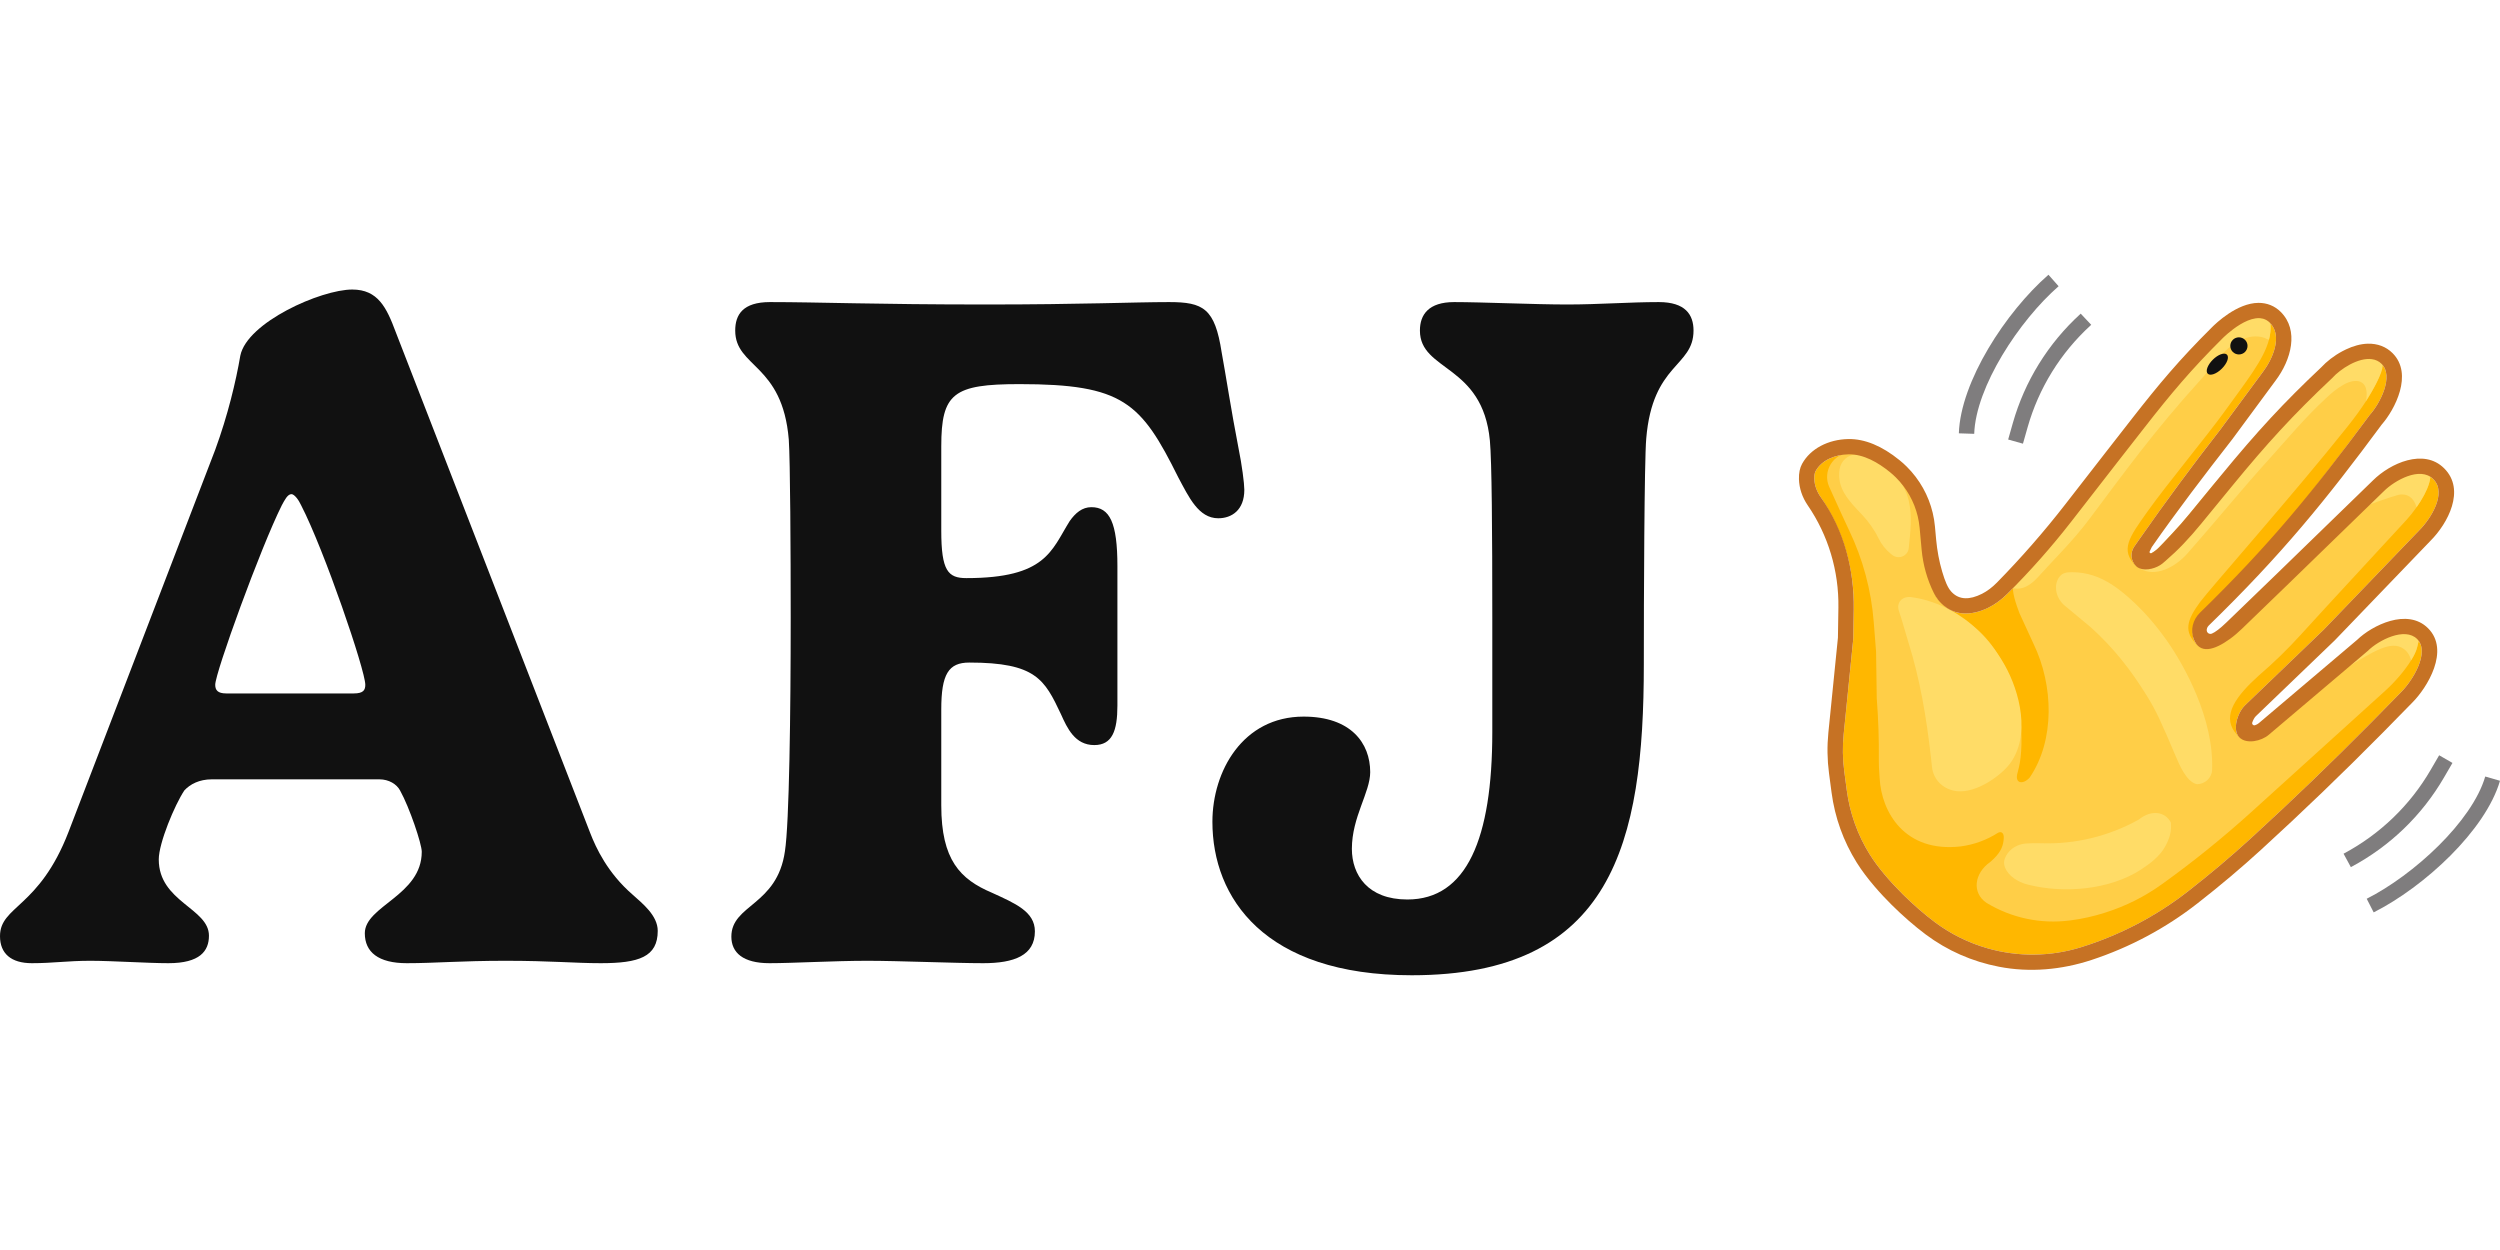 <svg width="300" height="150" viewBox="0 0 300 150" fill="none" xmlns="http://www.w3.org/2000/svg">
<g clip-path="url(#clip0_79_2)">
<g clip-path="url(#clip1_79_2)">
<path d="M221.839 54.52C223.638 54.491 225.386 55.511 226.78 56.644C227.035 56.851 227.278 57.07 227.509 57.3C228.795 58.579 229.705 60.191 230.128 61.962C230.235 62.413 230.31 62.87 230.353 63.331L230.597 65.981C230.756 67.715 231.222 69.407 231.972 70.98C232.178 71.413 232.429 71.828 232.75 72.186C232.816 72.261 232.883 72.332 232.952 72.4C234.465 73.904 236.555 73.959 238.679 72.884C239.532 72.452 240.292 71.859 240.96 71.178C243.915 68.163 246.694 64.982 249.282 61.651L254.072 55.486L257.294 51.358C260.544 47.194 262.967 44.317 266.717 40.59C266.717 40.59 270.446 36.799 272.377 38.718C273.969 40.301 272.694 43.116 271.568 44.602L266.391 51.615C263.065 55.88 259.854 60.231 256.76 64.665L256.109 65.598C255.603 66.323 255.692 67.304 256.32 67.928C257.062 68.667 258.684 68.29 259.493 67.624L259.869 67.299C260.622 66.647 261.35 65.968 262.034 65.246C262.755 64.484 263.447 63.696 264.112 62.885L267.894 58.276C272.008 53.261 275.137 49.812 279.864 45.364C281.113 43.979 284.222 42.105 285.792 43.665C287.28 45.144 285.621 48.406 284.372 49.79C277.435 59.18 272.602 65.429 264.161 73.641C263.118 74.655 262.695 76.445 263.726 77.471C264.746 78.485 267.488 76.972 268.508 75.958L274.449 70.221L286.055 58.949C287.374 57.639 290.415 55.928 291.982 57.485C291.988 57.491 291.993 57.496 291.999 57.502C293.677 59.17 291.648 62.311 290.325 63.625L278.853 75.557L269.411 84.632C268.501 85.508 267.837 87.603 268.733 88.493C269.576 89.331 271.363 88.945 272.262 88.167L284.111 78.128C285.434 76.813 288.575 75.211 290.054 76.681C291.641 78.258 289.486 81.706 288.163 83.02L284.577 86.678C279.856 91.453 275.016 96.108 270.06 100.639C267.651 102.842 265.148 104.941 262.574 106.95C258.734 109.949 254.376 112.228 249.713 113.675C246.084 114.801 242.203 114.848 238.547 113.81C236.253 113.158 234.098 112.094 232.191 110.668C230.968 109.756 229.602 108.574 228.311 107.29C226.771 105.759 225.337 104.085 224.377 102.546C222.918 100.207 221.976 97.586 221.615 94.858L221.31 92.549C221.115 91.071 221.091 89.576 221.241 88.093L222.396 76.631L222.452 72.926C222.523 68.177 221.123 63.521 218.441 59.589C218.009 58.955 217.74 58.217 217.717 57.451C217.706 57.089 217.75 56.754 217.875 56.528C218.621 55.172 220.285 54.545 221.839 54.52L221.839 54.52Z" fill="#FFB700"/>
<path d="M290.245 75.359L290.543 75.728C290.612 75.599 290.475 75.467 290.245 75.359Z" fill="#FFCB01"/>
<path d="M219.511 58.436C220.366 60.332 221.368 62.543 221.81 63.465L221.901 63.656C223.549 67.105 224.549 70.822 224.847 74.628L225.128 78.188L225.21 83.79C225.413 86.519 225.48 88.566 225.46 91.304C225.454 92.08 225.534 92.912 225.558 93.386C225.769 97.416 228.531 102.353 235.304 101.568C236.089 101.462 236.861 101.274 237.6 101.002C238.34 100.734 239.051 100.386 239.718 99.96C239.942 99.82 240.151 99.824 240.288 99.96C240.401 100.073 240.466 100.276 240.451 100.559C240.416 101.441 240.134 102.176 239.266 103.038C239.142 103.161 239.003 103.286 238.853 103.418C236.876 104.799 236.618 107.144 238.372 108.335L238.375 108.337C241.366 110.161 244.9 110.907 248.381 110.455L248.49 110.442C249.855 110.265 251.201 109.965 252.51 109.55L252.697 109.489C255.1 108.727 257.363 107.592 259.429 106.105L259.534 106.031C263.228 103.375 266.77 100.512 270.141 97.46L286.229 82.891C287.442 81.793 288.608 80.419 289.338 79.234C289.693 78.662 289.943 78.132 290.049 77.702C290.469 75.997 290.408 76.303 290.245 75.359C289.799 75.141 288.999 75.007 288.723 75.109L284.211 77.272L284.093 77.328L270.742 88.212L269.366 88.646C269.174 88.707 268.962 88.659 268.809 88.525C266.613 86.593 267.635 84.415 270.092 81.972C270.383 81.683 270.697 81.389 271.027 81.091C272.821 79.554 274.517 77.907 276.104 76.157C278.859 73.12 284.447 67.095 288.759 62.411C289.15 61.988 289.583 61.45 289.994 60.864C291.292 59.008 292.355 56.663 291.066 55.895C291.02 55.867 291.068 55.785 291.073 55.724C289.189 56.757 287.304 57.793 285.424 58.828C284.725 59.505 283.954 60.242 283.13 61.026C276.113 67.706 265.406 77.557 265.406 77.557L263.727 77.471C261.964 75.791 262.42 74.43 264.006 72.249C265.025 70.847 275.382 59.135 281.727 51.16C282.616 50.043 283.345 49.029 283.927 48.13C285.554 45.619 286.063 43.963 285.85 43.228C285.763 42.939 285.689 42.697 285.617 42.495C285.171 41.184 285.041 41.573 285.071 41.906L283.964 42.214L281.501 42.904C275.43 49.82 263.284 63.652 263.284 63.652L259.296 67.615L258.217 67.831L256.547 67.918L256.319 67.929C254.371 65.992 255.508 64.477 257.634 61.473C259.926 58.231 264.845 52.301 266.973 49.347C269.585 45.722 271.657 43.14 272.277 40.76C272.433 40.168 272.514 39.396 272.472 38.815C272.65 37.142 271.052 39.193 271.228 37.518C269.517 37.97 268.282 38.934 266.773 39.599C266.364 39.781 265.938 39.941 265.477 40.062C263.779 42.316 261.722 45.052 259.53 47.961C253.205 56.367 245.086 65.245 242.237 69.027C242.055 69.269 241.755 69.697 241.639 69.971C241.285 70.812 242.011 72.709 242.337 73.587L244.04 77.297C245.223 79.748 245.869 82.625 245.838 85.452C245.803 88.279 245.095 91.058 243.561 93.308C242.776 94.188 241.696 94.065 242.118 92.69C242.118 92.69 242.17 92.491 242.257 92.137C242.429 91.451 242.55 90.436 242.574 89.353C242.677 84.648 241.615 81.281 239.343 77.903C239.339 77.898 239.335 77.894 239.334 77.89L239.312 77.859C238.48 76.625 237.421 75.555 236.19 74.709L233.285 72.703L232.372 71.704C231.637 70.226 231.611 68.843 231.008 66.329L230.612 61.229C230.506 59.83 229.797 58.542 228.666 57.699L224.826 54.829L222.041 54.326C222.024 54.326 222.008 54.328 221.991 54.328C219.949 54.434 218.675 56.582 219.51 58.437L219.511 58.436Z" fill="#FFCE47"/>
<path d="M265.45 92.42C265.708 86.265 262.086 79.849 260.148 77.054C257.339 73.004 254.571 70.901 253.517 70.209C251.929 69.164 250.403 68.678 248.671 68.664C247.951 68.659 247.473 68.756 247.123 69.231C246.742 69.749 246.677 70.318 246.736 70.814C246.816 71.489 247.159 72.106 247.652 72.578L250.925 75.301C253.69 77.82 255.643 80.316 257.596 83.453C258.77 85.337 259.308 86.575 261.119 90.82C261.449 91.592 262.349 93.86 263.639 94.103H263.666C264.591 94.095 265.412 93.339 265.45 92.42L265.45 92.42Z" fill="#FFDC67"/>
<path d="M240.511 103.804C240.437 103.459 240.514 103.082 240.741 102.674C241.21 101.833 242.1 101.31 243.065 101.226C243.677 101.173 244.315 101.169 244.966 101.191C249.012 101.326 253.024 100.351 256.563 98.398C256.589 98.383 256.619 98.373 256.642 98.354C258.26 97.064 259.854 97.456 260.504 98.699C260.615 99.743 260.358 100.636 259.782 101.649C259.149 102.764 258.006 103.639 256.914 104.349C253.183 106.774 247.702 107.255 243.381 106.162C241.553 105.699 240.683 104.614 240.511 103.804Z" fill="#FFDC67"/>
<path d="M241.132 91.715C243.749 88.32 242.364 82.977 240.558 79.797C236.682 72.97 230.998 71.88 229.377 71.657C228.274 71.505 227.516 72.297 227.88 73.344C228.243 74.388 228.722 76.162 228.951 76.888C230.427 81.565 231.18 86.156 231.713 90.889C231.759 91.298 231.801 91.681 231.838 92.027C232.007 93.63 233.252 94.774 234.864 94.946C237.282 95.169 240.129 93.014 241.131 91.715H241.132Z" fill="#FFDC67"/>
<path d="M229.055 60.108C229.492 62.032 229.243 63.775 229.054 65.738C229.054 65.745 229.053 65.752 229.053 65.758C228.961 66.702 227.869 67.185 227.103 66.621C227.051 66.583 226.997 66.542 226.943 66.499C226.293 65.981 225.771 65.319 225.41 64.573C224.93 63.577 224.178 62.53 223.459 61.78C221.776 60.024 220.4 58.548 220.75 56.313C220.903 55.334 221.728 54.552 222.724 54.538C223.44 54.528 224.336 54.793 225.517 55.436C226.287 55.855 226.984 56.405 227.541 57.079C228.081 57.733 228.773 58.866 229.055 60.108Z" fill="#FFDC67"/>
<path d="M266.774 39.599C264.153 42.523 261.836 45.225 259.531 47.961C254.425 54.029 249.389 60.275 241.298 69.515C240.913 69.953 239.525 70.703 240.11 70.679C240.147 70.677 240.746 70.369 241.564 70.571C242.138 70.713 243.185 70.795 244.654 69.149C246.427 67.162 248.723 64.959 250.751 62.25C254.949 56.645 258.53 51.687 263.951 45.711C264.634 44.959 265.415 43.992 266.208 43.014C267.578 41.319 269.776 39.838 271.754 40.549C271.867 40.589 272.146 40.772 272.277 40.76C272.433 40.167 272.501 39.586 272.459 39.005C272.638 37.332 271.052 39.193 271.229 37.518C269.518 37.969 268.283 38.933 266.774 39.599Z" fill="#FFDC67"/>
<path d="M269.863 53.472C268.431 55.051 266.995 56.629 265.565 58.212L262.681 61.725C262.033 62.516 261.364 63.277 260.69 63.991C260.096 64.615 259.006 65.823 258.687 66.037C258.506 66.182 258.328 66.295 258.18 66.376C258.108 66.418 258.03 66.396 257.982 66.348C257.326 66.75 256.556 67.096 256.202 67.643C256.482 67.619 256.489 67.755 256.547 67.917C256.58 68.019 256.63 68.125 256.771 68.213C256.776 68.218 256.78 68.218 256.784 68.222C258.628 69.329 261.022 68.073 262.483 66.422C265.838 62.633 268.954 58.771 272.355 55.024C274.565 52.569 276.628 50.09 279.089 47.812C279.783 47.17 280.298 46.697 281.216 46.169C282.564 45.391 284.401 45.356 283.927 48.129C285.98 44.778 286.063 43.962 285.85 43.227C285.763 42.938 285.689 42.696 285.617 42.495C285.117 42.417 284.562 42.372 284.53 42.279C284.293 42.264 284.11 42.242 283.965 42.214C283.362 42.104 283.321 41.911 282.406 41.84C282.338 41.833 281.625 42.309 281.551 42.304C281.475 42.384 281.123 42.328 281.046 42.408C277.552 45.997 273.321 49.905 269.864 53.471L269.863 53.472Z" fill="#FFDC67"/>
<path d="M283.129 61.025C284.451 60.493 286.413 59.781 287.706 59.411C288.191 59.27 288.722 59.318 289.146 59.592C289.489 59.813 289.783 60.187 289.994 60.863C291.292 59.007 292.355 56.662 291.066 55.894C291.02 55.866 291.068 55.784 291.072 55.724C289.189 56.757 287.304 57.792 285.423 58.827C284.725 59.504 283.953 60.241 283.129 61.025Z" fill="#FFDC67"/>
<path d="M284.21 77.271C283.115 78.404 281.988 79.566 281.318 80.301C284.828 78.152 286.949 76.771 288.463 77.877C288.807 78.128 289.127 78.501 289.338 79.234C289.692 78.661 289.942 78.131 290.049 77.701C290.468 75.996 290.407 76.303 290.244 75.359C289.799 75.14 288.998 75.006 288.722 75.108L284.21 77.271H284.21Z" fill="#FFDC67"/>
<path d="M216.257 55.646C215.98 56.15 215.852 56.774 215.874 57.505C215.905 58.594 216.27 59.675 216.92 60.628C219.396 64.239 220.673 68.529 220.608 72.899L220.551 76.526L219.405 87.909C219.242 89.532 219.268 91.171 219.481 92.787L219.786 95.096C220.184 98.102 221.201 100.933 222.81 103.514C224.037 105.476 225.768 107.356 227.005 108.586C228.32 109.894 229.768 111.151 231.084 112.135C233.68 114.076 236.657 115.387 239.884 116.01C243.585 116.728 247.412 116.373 250.991 115.193C255.607 113.669 259.882 111.383 263.713 108.392C266.403 106.293 268.958 104.138 271.308 101.988C276.268 97.456 281.173 92.736 285.899 87.957L289.478 84.309C291.252 82.537 294.038 78.043 291.361 75.383C288.88 72.917 284.642 75.05 282.863 76.775L271.067 86.771C271.06 86.777 271.054 86.779 271.05 86.784C270.934 86.885 270.774 86.967 270.606 87.025C270.399 87.097 270.202 86.896 270.274 86.691C270.376 86.403 270.528 86.109 270.693 85.949L280.137 76.874L280.187 76.825L291.646 64.908C293.74 62.818 295.899 58.787 293.305 56.205L293.288 56.188C290.857 53.771 286.839 55.583 284.76 57.644L273.164 68.906L267.224 74.642L267.204 74.662C266.393 75.442 265.828 75.865 265.426 76.032C265.248 76.106 265.056 76.058 264.934 75.937C264.856 75.859 264.808 75.751 264.806 75.628C264.808 75.504 264.841 75.274 265.041 75.075C273.806 66.549 279.111 60.008 285.811 50.942C287.361 49.177 289.634 44.887 287.1 42.369C286.326 41.6 285.302 41.213 284.133 41.243C283.261 41.267 282.367 41.528 281.53 41.924C281.378 41.993 281.23 42.067 281.088 42.146C280.075 42.683 279.179 43.395 278.547 44.081C274.05 48.317 270.884 51.736 266.466 57.117L265.568 58.213L262.684 61.727C262.036 62.518 261.367 63.279 260.693 63.992C260.099 64.617 259.009 65.825 258.69 66.039C258.509 66.184 258.331 66.296 258.183 66.378C258.111 66.419 258.033 66.397 257.985 66.35C257.946 66.307 257.929 66.237 257.961 66.171L258.214 65.647C261.275 61.26 264.563 56.959 267.851 52.74C267.863 52.728 267.872 52.715 267.881 52.702L273.052 45.695C274.965 43.166 275.902 39.629 273.684 37.424C272.967 36.711 272.043 36.337 271.01 36.344C268.446 36.359 265.913 38.79 265.409 39.3C261.523 43.162 259.049 46.123 255.837 50.236L252.615 54.368L247.824 60.534C245.291 63.795 242.536 66.949 239.642 69.898C239.068 70.482 238.466 70.938 237.846 71.252C236.333 72.017 235.126 71.967 234.259 71.105C234.217 71.064 234.176 71.018 234.132 70.971C233.736 70.529 233.415 69.791 233.06 68.587C232.693 67.344 232.462 66.069 232.34 64.781L232.192 63.164C232.142 62.622 232.053 62.075 231.925 61.541C231.425 59.444 230.351 57.53 228.816 56.004C228.542 55.731 228.253 55.47 227.95 55.226C225.841 53.51 223.773 52.656 221.812 52.686C219.37 52.727 217.244 53.86 216.259 55.647L216.257 55.646ZM221.838 54.52C223.638 54.49 225.387 55.51 226.781 56.645C227.035 56.85 227.278 57.07 227.509 57.299C228.796 58.579 229.705 60.191 230.129 61.961C230.235 62.413 230.311 62.869 230.355 63.331L230.598 65.981C230.764 67.792 231.261 69.554 232.073 71.185C232.205 71.456 232.364 71.713 232.549 71.948C232.677 72.111 232.812 72.262 232.951 72.4C234.443 73.883 236.495 73.956 238.587 72.932C239.442 72.511 240.205 71.929 240.879 71.259C243.625 68.53 246.193 65.627 248.57 62.569L254.073 55.487L257.296 51.359C260.544 47.196 262.966 44.318 266.717 40.589C266.717 40.589 270.446 36.801 272.377 38.72C273.969 40.302 272.692 43.118 271.568 44.603L266.391 51.616C263.066 55.88 259.853 60.233 256.758 64.665L256.108 65.597C255.604 66.323 255.691 67.304 256.319 67.929C256.447 68.056 256.602 68.149 256.771 68.214C257.595 68.528 258.819 68.175 259.491 67.624L259.87 67.3C260.622 66.647 261.351 65.967 262.036 65.242C262.757 64.481 263.449 63.695 264.112 62.885L267.893 58.274C272.007 53.26 275.136 49.813 279.866 45.364C280.848 44.27 282.997 42.87 284.63 43.1C285.065 43.161 285.463 43.336 285.793 43.664C286.536 44.404 286.493 45.588 286.108 46.762C285.723 47.935 284.997 49.098 284.371 49.789C277.5 59.091 272.29 65.433 263.99 73.531C263.138 74.36 262.818 75.621 263.255 76.721C263.968 78.519 265.684 78.054 267.606 76.662C268.106 76.299 268.576 75.893 269.022 75.463L274.447 70.222L286.054 58.949C287.371 57.64 290.415 55.928 291.981 57.484L291.998 57.501C293.677 59.17 291.646 62.312 290.324 63.626L278.852 75.556L269.408 84.631C268.499 85.509 267.836 87.603 268.732 88.493C269.576 89.332 271.361 88.945 272.261 88.167L284.109 78.128C285.431 76.814 288.576 75.21 290.054 76.68C291.641 78.258 289.484 81.707 288.162 83.021L284.575 86.677C279.854 91.451 275.014 96.107 270.058 100.639C267.651 102.841 265.149 104.94 262.574 106.95C258.732 109.947 254.374 112.225 249.713 113.673C246.083 114.799 242.2 114.846 238.547 113.809C236.251 113.157 234.098 112.093 232.189 110.667C230.967 109.755 229.602 108.575 228.308 107.289C226.769 105.758 225.336 104.083 224.375 102.544C222.918 100.206 221.977 97.585 221.616 94.857L221.309 92.546C221.115 91.07 221.09 89.575 221.242 88.092L222.394 76.629L222.449 73.1C222.52 68.33 221.272 63.558 218.496 59.666C218.033 59.015 217.739 58.248 217.715 57.45C217.706 57.087 217.75 56.755 217.876 56.525C218.622 55.17 220.283 54.544 221.838 54.52L221.838 54.52Z" fill="#C67224"/>
<path d="M268.669 42.535C269.24 42.535 269.703 42.075 269.703 41.508C269.703 40.94 269.24 40.48 268.669 40.48C268.098 40.48 267.635 40.94 267.635 41.508C267.635 42.075 268.098 42.535 268.669 42.535Z" fill="#111111"/>
<path d="M266.621 44.237C267.256 43.605 267.53 42.853 267.231 42.556C266.933 42.26 266.176 42.532 265.541 43.163C264.905 43.795 264.631 44.548 264.93 44.844C265.228 45.14 265.985 44.869 266.621 44.237Z" fill="#111111"/>
<path d="M282.103 104.057L282.172 104.02C286.8 101.543 290.637 97.843 293.268 93.319L294.296 91.551L292.699 90.633L291.67 92.402C289.211 96.631 285.623 100.09 281.296 102.406L281.227 102.443L282.102 104.057H282.103Z" fill="#7F7D7E"/>
<path d="M284.841 109.486C290.921 106.413 298.254 99.666 300 93.694L298.229 93.182C296.643 98.604 289.611 105.018 284.005 107.851L284.841 109.486Z" fill="#7F7D7E"/>
<path d="M240.979 52.743L242.755 53.241L243.313 51.275C244.647 46.574 247.264 42.342 250.883 39.036L250.945 38.978L249.687 37.638L249.637 37.683C245.764 41.221 242.964 45.749 241.537 50.777L240.979 52.743L240.979 52.743Z" fill="#7F7D7E"/>
<path d="M235.062 52L236.906 52.06C237.092 46.417 242.307 38.472 247.033 34.347L245.815 32.969C240.69 37.443 235.266 45.784 235.062 52Z" fill="#7F7D7E"/>
</g>
<path d="M8.223 99.832L25.827 53.969C27.332 49.858 28.317 45.747 28.838 42.678C29.649 38.682 38.509 34.744 42.273 34.744C45.342 34.744 46.384 36.887 47.484 39.84L70.821 99.948C71.516 101.743 72.906 104.755 75.917 107.36C77.075 108.403 78.928 109.85 78.928 111.703C78.928 114.83 76.67 115.583 72.095 115.583C68.968 115.583 66.131 115.294 60.687 115.294C55.244 115.294 52.233 115.583 48.816 115.583C45.4 115.583 43.778 114.251 43.778 111.993C43.778 108.692 50.611 107.476 50.611 102.207C50.611 101.28 49.164 96.937 48.005 94.852C47.6 94.1 46.674 93.52 45.515 93.52H25.422C23.916 93.52 22.816 94.1 22.121 94.852C20.963 96.59 19.052 101.164 19.052 103.133C19.052 108.229 25.074 108.982 25.074 112.283C25.074 114.136 23.974 115.583 20.21 115.583C17.72 115.583 13.492 115.294 10.829 115.294C8.107 115.294 6.37 115.583 3.822 115.583C1.332 115.583 0 114.425 0 112.34C0 108.692 4.691 108.982 8.223 99.832ZM27.159 83.213H42.446C43.605 83.213 43.836 82.808 43.836 82.171C43.836 80.433 38.914 66.014 36.134 60.629C35.845 59.992 35.324 59.297 34.976 59.297C34.513 59.297 34.166 59.992 33.818 60.629C31.27 65.725 25.827 80.723 25.827 82.171C25.827 82.808 26.116 83.213 27.159 83.213Z" fill="#111111"/>
<path d="M112.953 85.124V96.647C112.953 103.191 115.211 105.507 119.033 107.129C121.812 108.403 124.187 109.387 124.187 111.761C124.187 114.657 121.697 115.583 117.991 115.583C114.574 115.583 107.857 115.294 104.093 115.294C100.097 115.294 95.117 115.583 92.337 115.583C89.153 115.583 87.763 114.309 87.763 112.398C87.763 108.519 93.264 108.692 94.191 102.149C94.712 98.848 94.885 85.356 94.885 74.121C94.885 66.246 94.828 55.243 94.654 52.753C93.901 43.604 88.226 44.125 88.226 39.666C88.226 37.755 89.153 36.25 92.395 36.25C98.244 36.25 105.019 36.539 118.338 36.539C129.862 36.539 136.116 36.25 140.285 36.25C144.396 36.25 145.786 37.002 146.597 42.272C147.06 44.762 147.755 49.337 148.624 53.796C149.029 55.765 149.319 58.023 149.319 58.776C149.319 61.208 147.813 62.192 146.192 62.192C143.817 62.192 142.659 59.644 141.385 57.27C136.926 48.294 134.784 46.094 122.334 46.094C114.4 46.094 112.953 47.194 112.953 53.564V63.698C112.953 68.504 113.763 69.373 115.964 69.373C125.519 69.373 126.156 66.072 128.356 62.54C129.051 61.555 129.862 60.861 130.962 60.861C133.162 60.861 134.089 62.714 134.089 67.925V84.661C134.089 87.73 133.452 89.409 131.309 89.409C128.993 89.409 128.066 87.382 127.314 85.703C125.345 81.534 124.302 79.507 116.311 79.507C113.821 79.507 112.953 80.897 112.953 85.124Z" fill="#111111"/>
<path d="M179.076 87.846V74.121C179.076 63.698 179.018 55.359 178.786 52.869C177.918 43.662 170.39 44.588 170.39 39.666C170.39 37.755 171.432 36.25 174.501 36.25C177.802 36.25 184.172 36.539 188.052 36.539C191.873 36.539 195.522 36.25 199.054 36.25C202.239 36.25 203.223 37.755 203.223 39.666C203.223 44.067 198.301 43.546 197.548 52.638C197.317 55.243 197.259 71.921 197.259 79.738C197.259 101.222 193.437 117.031 169.405 117.031C151.686 117.031 145.489 107.708 145.489 98.616C145.489 92.536 149.138 85.992 156.434 85.992C162.109 85.992 164.425 89.177 164.425 92.652C164.425 95.084 162.225 98.037 162.225 101.859C162.225 104.986 164.136 107.939 168.884 107.939C176.007 107.939 179.076 100.643 179.076 87.846Z" fill="#111111"/>
</g>
<defs>
<clipPath id="clip0_79_2">
<rect width="300" height="150" fill="white"/>
</clipPath>
<clipPath id="clip1_79_2">
<rect width="84.129" height="83.41" fill="white" transform="translate(215.871 32.969)"/>
</clipPath>
</defs>
</svg>
